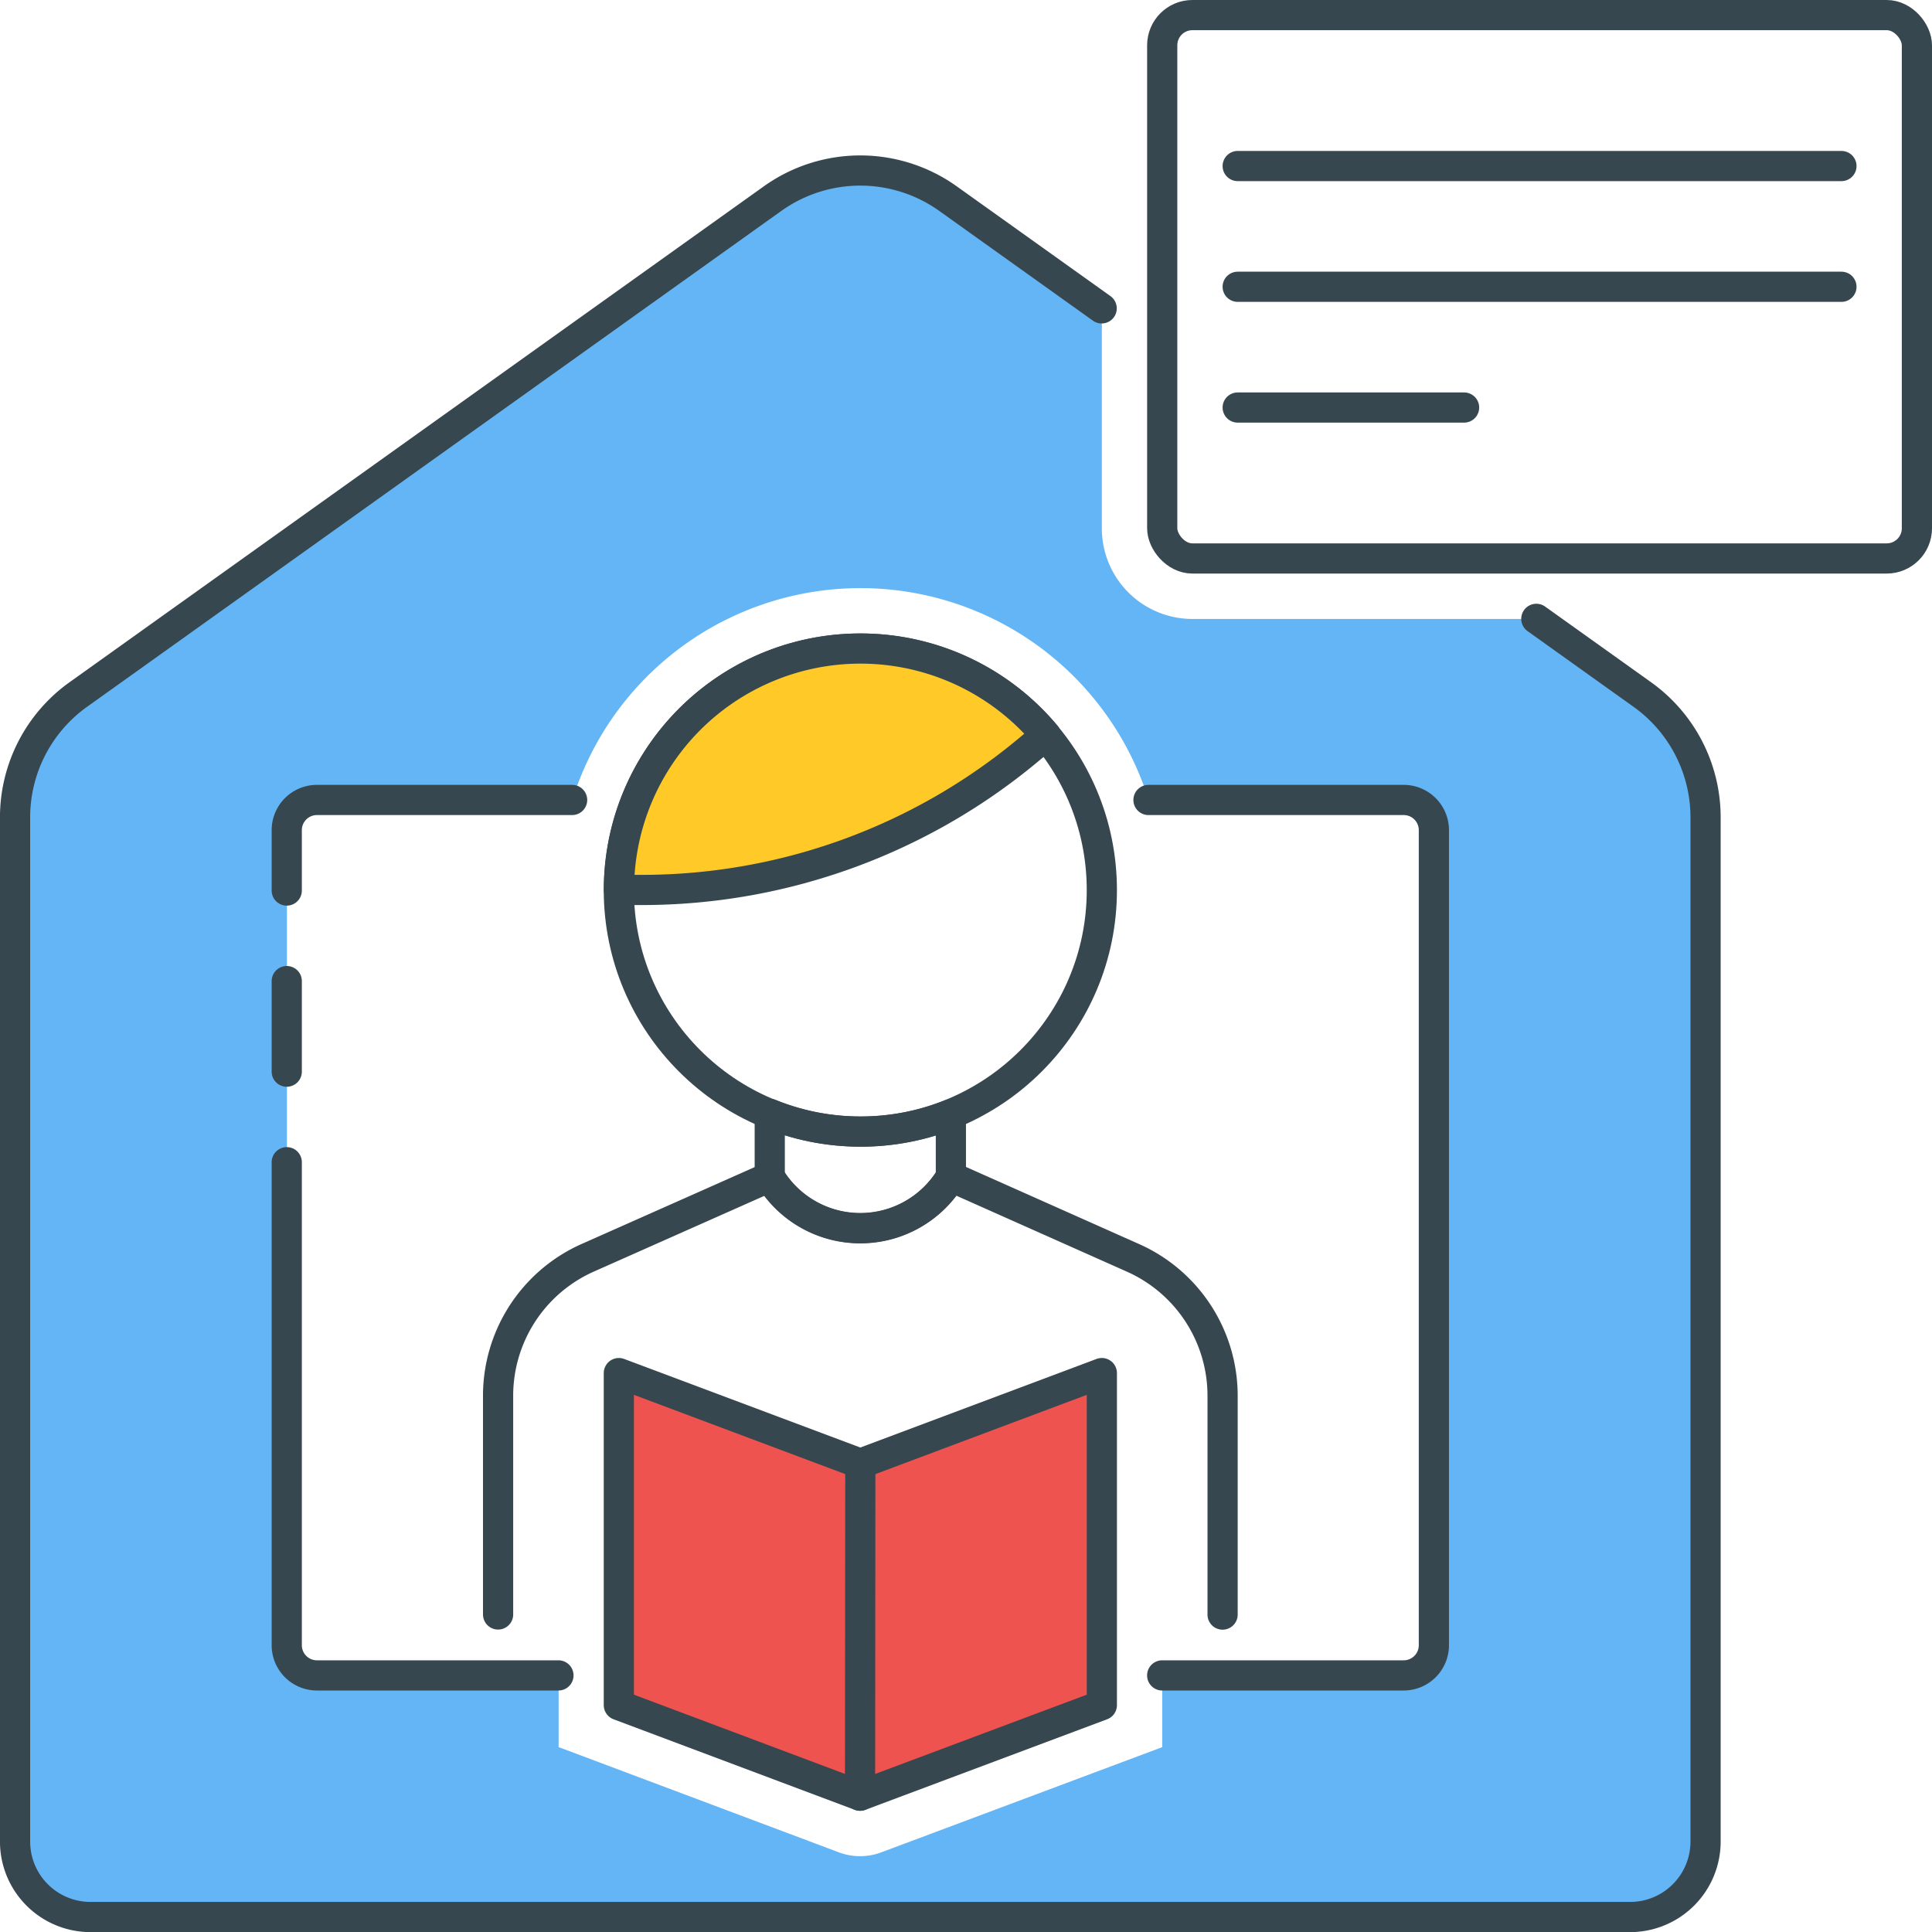 <svg xmlns="http://www.w3.org/2000/svg" width="64" height="64" viewBox="0 0 64 64">
  <g id="Home_Tutoring" transform="translate(-417.906 -1092.885)">
    <path id="Path_4196" data-name="Path 4196" d="M472.312,1115.889l-3.506-2.5h-11.4a3,3,0,0,1-3-3V1103.1l-5.094-3.638a5,5,0,0,0-5.812,0l-23,16.428a5,5,0,0,0-2.093,4.069v33.927a2.5,2.5,0,0,0,2.5,2.5h51a2.5,2.5,0,0,0,2.5-2.5v-33.927A5,5,0,0,0,472.312,1115.889Zm-6.906,32.5h-9v2.372l-9.308,3.486a2,2,0,0,1-1.4,0l-9.287-3.487v-2.37h-9v-29h9.453a10,10,0,0,1,19.093,0h9.454Z" fill="#64b5f6"/>
    <path id="Path_4197" data-name="Path 4197" d="M446.414,1130.37a7.97,7.97,0,0,1-3.009-.59v2.1h0a3.5,3.5,0,0,0,6-.006l0,0v-2.079A7.968,7.968,0,0,1,446.414,1130.37Z" fill="none" stroke="#37474f" stroke-linecap="round" stroke-linejoin="round" stroke-width="1"/>
    <path id="Path_4198" data-name="Path 4198" d="M458.406,1146.37v-7.249a5,5,0,0,0-2.966-4.567l-6.034-2.688,0,0a3.5,3.5,0,0,1-6,.006h0l-6.031,2.679a5,5,0,0,0-2.969,4.57v7.245" fill="none" stroke="#37474f" stroke-linecap="round" stroke-linejoin="round" stroke-width="1"/>
    <path id="Path_4199" data-name="Path 4199" d="M454.406,1149.37l-8.009,3-7.991-3v-11l8,3,8-3Z" fill="#ef5350" stroke="#37474f" stroke-linecap="round" stroke-linejoin="round" stroke-width="1"/>
    <line id="Line_168" data-name="Line 168" x1="0.009" y2="11" transform="translate(446.396 1141.37)" fill="none" stroke="#37474f" stroke-linecap="round" stroke-linejoin="round" stroke-width="1"/>
    <path id="Path_4200" data-name="Path 4200" d="M454.4,1103.1l-5.09-3.635a5,5,0,0,0-5.812,0l-23,16.428a5,5,0,0,0-2.093,4.069v33.927a2.5,2.5,0,0,0,2.5,2.5h51a2.5,2.5,0,0,0,2.5-2.5v-33.927a5,5,0,0,0-2.094-4.069l-3.512-2.508m-41.394,9v-2a1,1,0,0,1,1-1h8.453m-9.453,9v-3m9,23h-8a1,1,0,0,1-1-1v-16m28.546-12h8.454a1,1,0,0,1,1,1v27a1,1,0,0,1-1,1h-8" fill="none" stroke="#37474f" stroke-linecap="round" stroke-linejoin="round" stroke-width="1"/>
    <circle id="Ellipse_238" data-name="Ellipse 238" cx="8" cy="8" r="8" transform="translate(438.406 1114.37)" fill="none" stroke="#37474f" stroke-linecap="round" stroke-linejoin="round" stroke-width="1"/>
    <path id="Path_4201" data-name="Path 4201" d="M451.953,1117.744l.6-.5a8,8,0,0,0-14.143,5.122h.755A20,20,0,0,0,451.953,1117.744Z" fill="#ffca28" stroke="#37474f" stroke-linecap="round" stroke-linejoin="round" stroke-width="1"/>
    <rect id="Rectangle_360" data-name="Rectangle 360" width="25" height="18" rx="1" transform="translate(456.406 1093.385)" fill="none" stroke="#37474f" stroke-linecap="round" stroke-linejoin="round" stroke-width="1"/>
    <line id="Line_169" data-name="Line 169" x2="20" transform="translate(458.906 1098.385)" fill="none" stroke="#37474f" stroke-linecap="round" stroke-linejoin="round" stroke-width="1"/>
    <line id="Line_170" data-name="Line 170" x2="20" transform="translate(458.906 1102.385)" fill="none" stroke="#37474f" stroke-linecap="round" stroke-linejoin="round" stroke-width="1"/>
    <line id="Line_171" data-name="Line 171" x2="7.5" transform="translate(458.906 1106.385)" fill="none" stroke="#37474f" stroke-linecap="round" stroke-linejoin="round" stroke-width="1"/>
  </g>
</svg>
